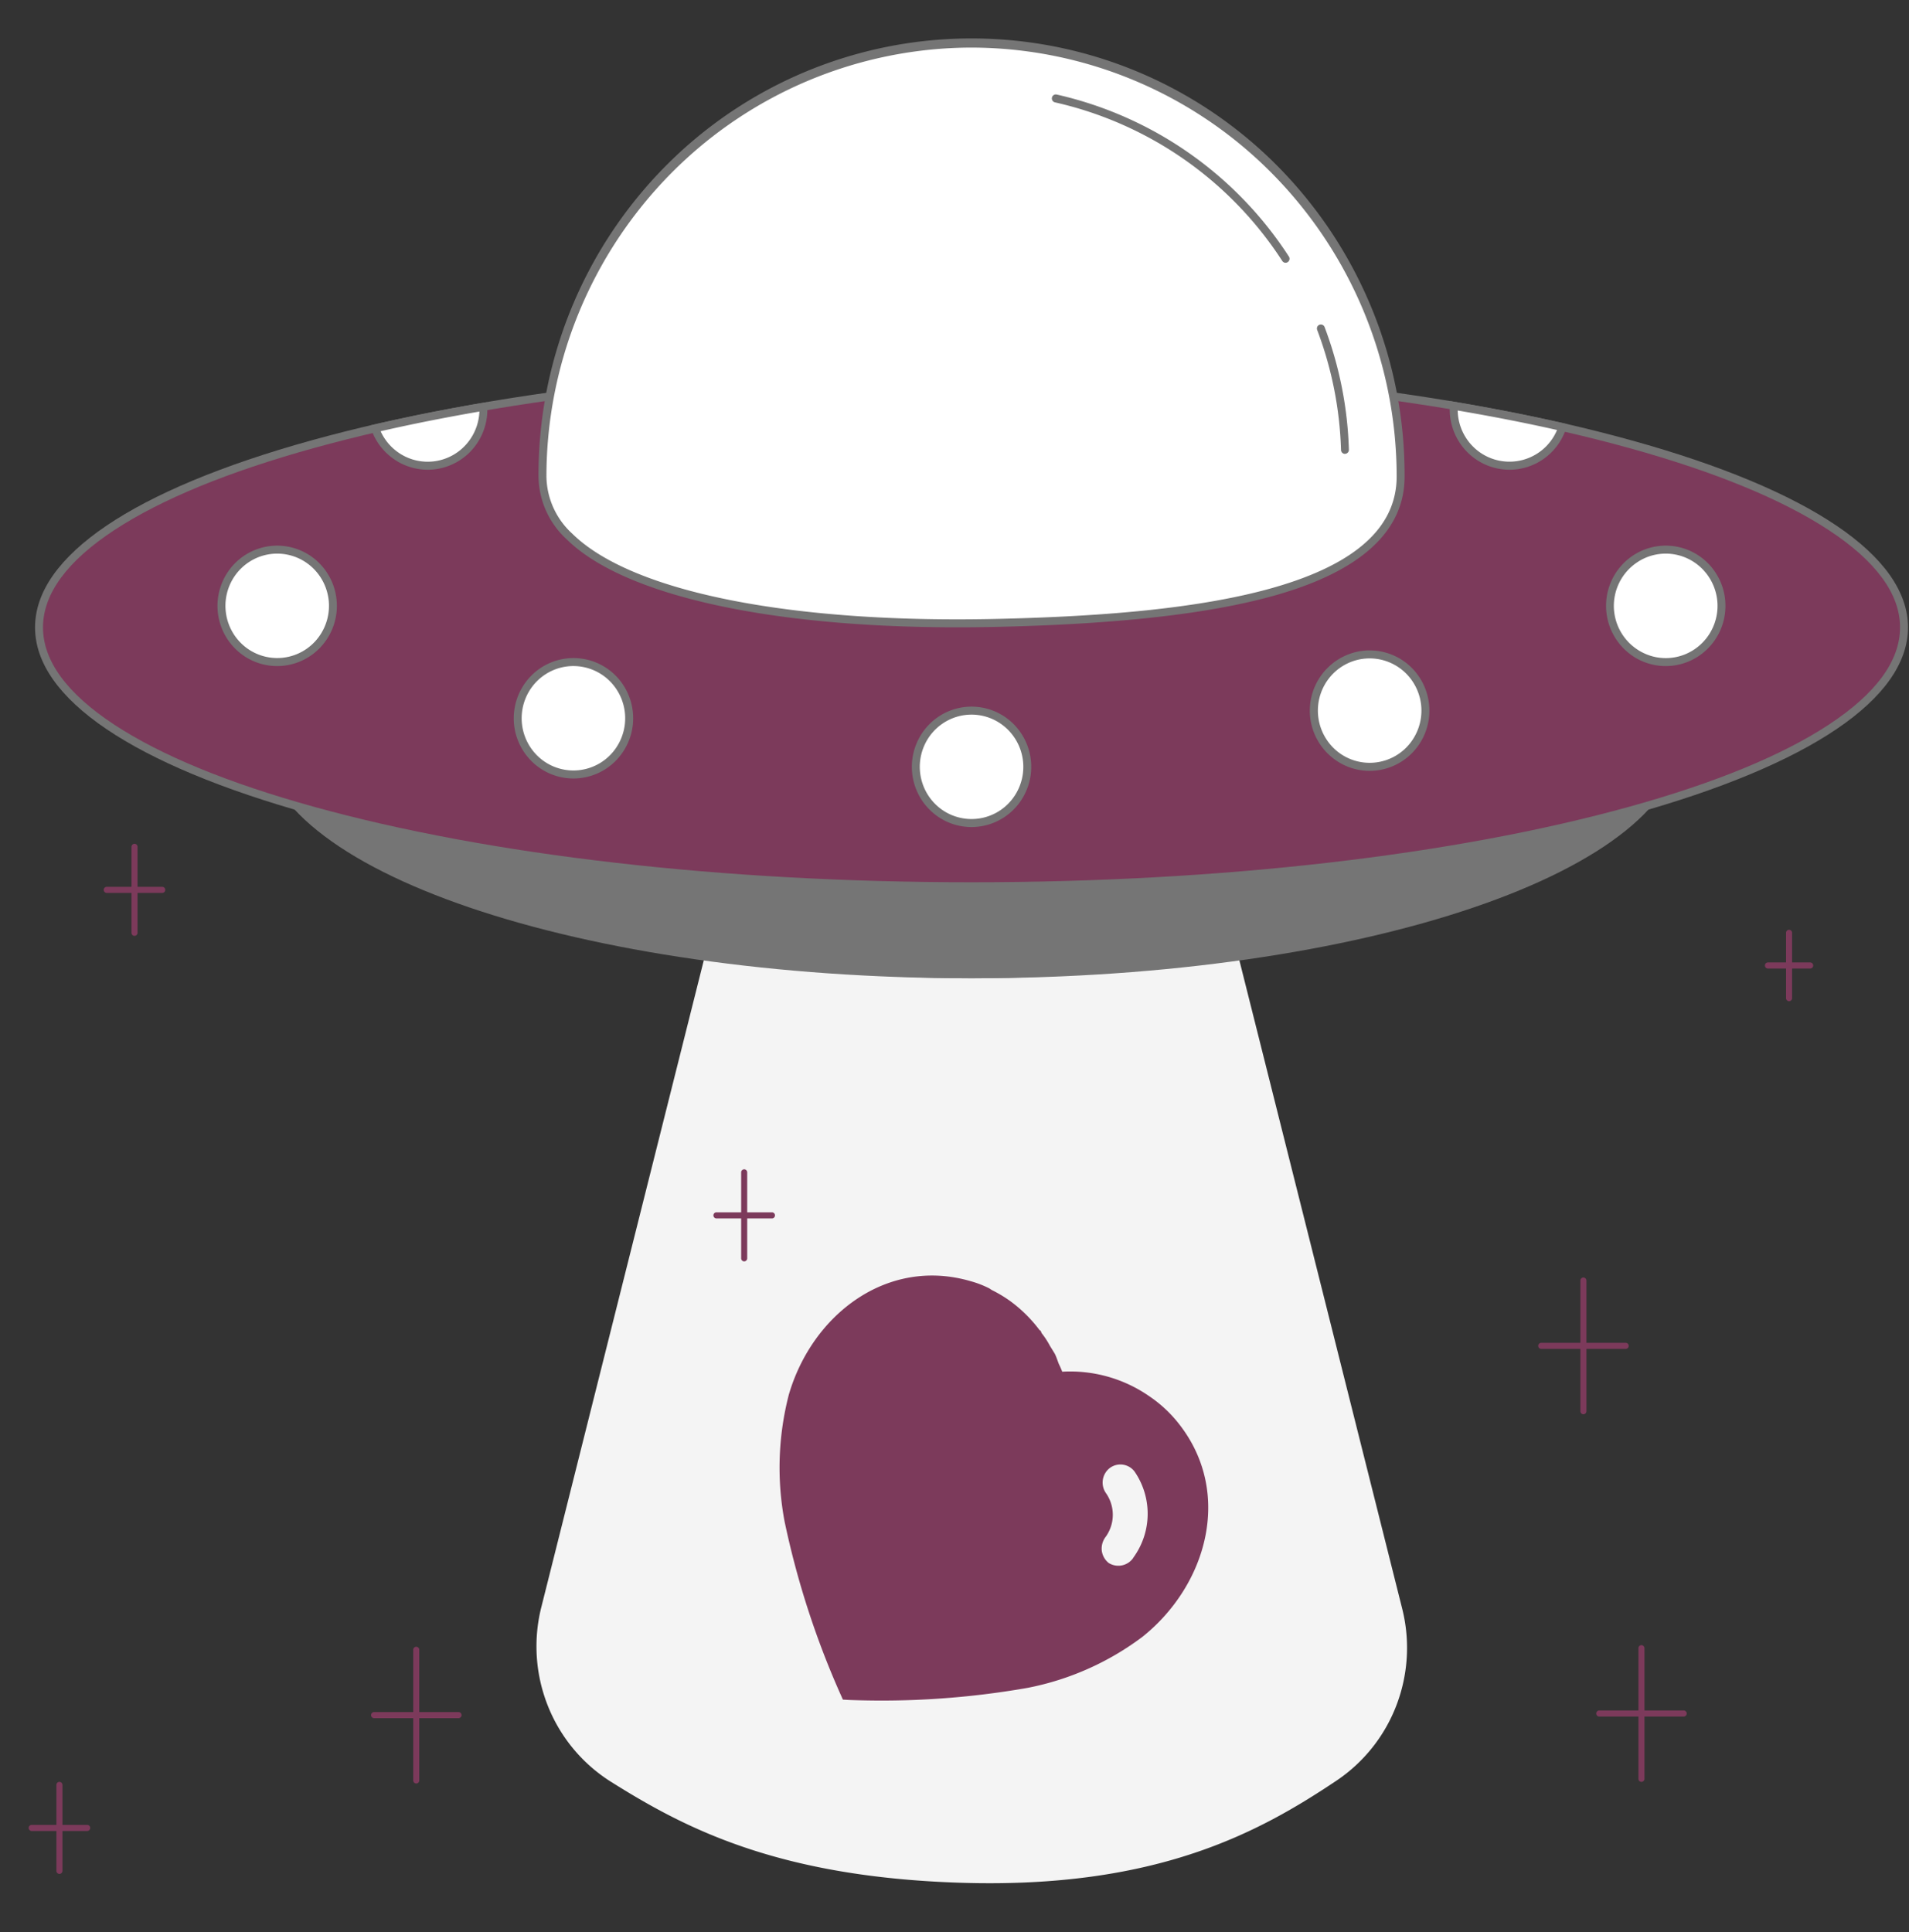 <svg xmlns="http://www.w3.org/2000/svg" xmlns:xlink="http://www.w3.org/1999/xlink" width="165" height="167" viewBox="0 0 165 167">
  <rect x="0" y="0" width="165" height="167" fill="#333333" stroke="none"/>
  <defs>
    <clipPath id="clip-path">
      <rect id="Rectangle_18312" data-name="Rectangle 18312" width="165" height="167" transform="translate(-0.081 -0.347)" fill="#fff"/>
    </clipPath>
  </defs>
  <g id="Group_22405" data-name="Group 22405" transform="translate(-90.243 -237.459)">
    <g id="Items" transform="translate(90.323 237.806)" clip-path="url(#clip-path)">
      <path id="Path_13724" data-name="Path 13724" d="M57.058,81.59,42.9,137.956a13.9,13.9,0,0,0,.6,8.5,13.751,13.751,0,0,0,5.438,6.521c6.3,3.956,14.354,8.238,30.293,8.729,16.895.52,25.761-4.377,32.407-8.822a13.759,13.759,0,0,0,5.179-6.491,13.9,13.9,0,0,0,.524-8.316L103.155,81.59" transform="translate(3.79 0.673)" fill="#f4f4f4"/>
      <path id="Path_13726" data-name="Path 13726" d="M86.489,73.976c-12.474,0-24.2-1.654-33.032-4.658-8.915-3.034-13.825-7.1-13.825-11.46S44.542,49.43,53.458,46.4c8.827-3,20.557-4.658,33.032-4.658s24.2,1.654,33.031,4.658c8.915,3.034,13.825,7.1,13.825,11.46s-4.909,8.427-13.825,11.46C110.694,72.322,98.963,73.976,86.489,73.976Zm0-31.71c-12.419,0-24.09,1.644-32.865,4.63-8.686,2.956-13.47,6.849-13.47,10.962s4.784,8.006,13.47,10.962c8.775,2.986,20.446,4.63,32.865,4.63s24.09-1.644,32.864-4.63c8.686-2.956,13.47-6.849,13.47-10.962s-4.784-8.006-13.47-10.962C110.579,43.91,98.907,42.266,86.489,42.266Z" transform="translate(-2.596 10.228)" fill="#757575"/>
      <g id="Group_21730" data-name="Group 21730" transform="translate(2.949 2.966)">
        <path id="Path_13725" data-name="Path 13725" d="M101.346,83.859c33.881,0,61.347-9.346,61.347-20.874s-27.466-20.874-61.347-20.874S40,51.456,40,62.985,67.466,83.859,101.346,83.859Z" transform="translate(-20.402 -2.62)" fill="#757575"/>
        <path id="Path_13727" data-name="Path 13727" d="M100.014,75.148c44.514,0,80.6-10.017,80.6-22.373S144.528,30.4,100.014,30.4s-80.6,10.017-80.6,22.374S55.5,75.148,100.014,75.148Z" transform="translate(-19.069 -1.862)" fill="#7c3a5b"/>
        <path id="Path_13728" data-name="Path 13728" d="M99.989,75.471c-21.559,0-41.832-2.332-57.084-6.566C27.519,64.634,19.045,58.9,19.045,52.75S27.519,40.867,42.9,36.595c15.252-4.234,35.525-6.565,57.084-6.565s41.833,2.331,57.085,6.565c15.386,4.271,23.86,10.008,23.86,16.155s-8.474,11.883-23.86,16.155C141.822,73.139,121.549,75.471,99.989,75.471Zm0-44.747c-21.5,0-41.708,2.323-56.9,6.541C35.719,39.31,29.94,41.688,25.91,44.332c-4.1,2.69-6.178,5.523-6.178,8.418s2.079,5.728,6.178,8.418c4.03,2.645,9.809,5.023,17.177,7.068,15.195,4.218,35.4,6.541,56.9,6.541s41.709-2.323,56.9-6.541c7.369-2.045,13.148-4.423,17.178-7.068,4.1-2.69,6.177-5.523,6.177-8.418s-2.078-5.728-6.177-8.418c-4.03-2.645-9.809-5.023-17.178-7.068-15.194-4.218-35.4-6.54-56.9-6.54Z" transform="translate(-19.045 -1.838)" fill="#757575"/>
        <path id="Path_13729" data-name="Path 13729" d="M140.112,37.8c0,9.891-16.99,12.221-34.706,12.644-19.3.461-39.464-2.9-39.464-12.644a37.59,37.59,0,0,1,10.9-26.392,36.852,36.852,0,0,1,52.373,0,37.593,37.593,0,0,1,10.9,26.392Z" transform="translate(-22.081 0.076)" fill="#fff"/>
        <path id="Path_13730" data-name="Path 13730" d="M139.932,37.513a.341.341,0,0,1-.238-.1.346.346,0,0,1-.1-.238A31.923,31.923,0,0,0,137.533,26.8a.347.347,0,0,1,.007-.265.342.342,0,0,1,.454-.175.348.348,0,0,1,.18.192,32.641,32.641,0,0,1,2.1,10.6.35.35,0,0,1-.093.248.343.343,0,0,1-.239.109Z" transform="translate(-26.715 -1.598)" fill="#757575"/>
        <path id="Path_13731" data-name="Path 13731" d="M133.218,19.618a.342.342,0,0,1-.288-.157A31.724,31.724,0,0,0,113.277,5.754a.345.345,0,0,1-.209-.153.348.348,0,0,1,.1-.472.341.341,0,0,1,.253-.052,32.42,32.42,0,0,1,20.083,14.005.352.352,0,0,1,.055.175.347.347,0,0,1-.167.312A.337.337,0,0,1,133.218,19.618Z" transform="translate(-25.13 -0.222)" fill="#757575"/>
        <path id="Path_13732" data-name="Path 13732" d="M101.786,50.792c-16.4,0-28.879-2.782-33.77-7.6a7.483,7.483,0,0,1-2.443-5.435A37.941,37.941,0,0,1,76.5,10.985a37.213,37.213,0,0,1,53.007,0,37.944,37.944,0,0,1,10.925,26.773c0,4.666-3.686,8.1-10.957,10.205C123.879,49.584,116,50.5,105.39,50.749Q103.559,50.792,101.786,50.792ZM103,.685A36.619,36.619,0,0,0,77.033,11.555a37.286,37.286,0,0,0-10.774,26.2A6.813,6.813,0,0,0,68.495,42.7c5.112,5.038,18.9,7.788,36.878,7.36,14.755-.352,34.373-2.011,34.373-12.3a37.287,37.287,0,0,0-10.774-26.2A36.617,36.617,0,0,0,103,.686Z" transform="translate(-22.058 0.114)" fill="#757575"/>
        <path id="Path_13733" data-name="Path 13733" d="M41.092,56.853a4.859,4.859,0,1,0-4.816-4.859A4.838,4.838,0,0,0,41.092,56.853Z" transform="translate(-20.16 -2.946)" fill="#fff"/>
        <path id="Path_13734" data-name="Path 13734" d="M41.068,57.176A5.126,5.126,0,0,1,38.2,56.3a5.2,5.2,0,0,1-1.9-2.336,5.24,5.24,0,0,1,1.118-5.673,5.134,5.134,0,0,1,7.938.789,5.236,5.236,0,0,1-.643,6.571A5.142,5.142,0,0,1,41.068,57.176Zm0-9.719a4.444,4.444,0,0,0-2.485.761,4.5,4.5,0,0,0-1.647,2.025,4.543,4.543,0,0,0,.97,4.918,4.451,4.451,0,0,0,6.882-.684,4.54,4.54,0,0,0-.558-5.7A4.457,4.457,0,0,0,41.068,47.457Z" transform="translate(-20.138 -2.921)" fill="#757575"/>
        <path id="Path_13735" data-name="Path 13735" d="M105.261,71.733a4.859,4.859,0,1,0-4.817-4.859A4.838,4.838,0,0,0,105.261,71.733Z" transform="translate(-24.316 -3.909)" fill="#fff"/>
        <path id="Path_13736" data-name="Path 13736" d="M105.237,72.055a5.125,5.125,0,0,1-2.867-.877,5.2,5.2,0,0,1-1.9-2.336,5.239,5.239,0,0,1,1.119-5.673,5.134,5.134,0,0,1,7.937.789,5.235,5.235,0,0,1-.643,6.571A5.141,5.141,0,0,1,105.237,72.055Zm0-9.718a4.443,4.443,0,0,0-2.485.761,4.5,4.5,0,0,0-1.648,2.025,4.542,4.542,0,0,0,.97,4.918,4.451,4.451,0,0,0,6.882-.684,4.538,4.538,0,0,0-.558-5.7A4.456,4.456,0,0,0,105.237,62.337Z" transform="translate(-24.292 -3.886)" fill="#757575"/>
        <path id="Path_13737" data-name="Path 13737" d="M169.418,56.853a4.859,4.859,0,1,0-4.817-4.859A4.838,4.838,0,0,0,169.418,56.853Z" transform="translate(-28.47 -2.946)" fill="#fff"/>
        <path id="Path_13738" data-name="Path 13738" d="M169.393,57.176a5.124,5.124,0,0,1-2.866-.877,5.234,5.234,0,0,1-.782-8.009,5.134,5.134,0,0,1,7.938.789,5.235,5.235,0,0,1-.643,6.571A5.141,5.141,0,0,1,169.393,57.176Zm0-9.719a4.442,4.442,0,0,0-2.484.761A4.52,4.52,0,0,0,168.52,56.4a4.438,4.438,0,0,0,2.585-.257,4.489,4.489,0,0,0,2.007-1.662,4.54,4.54,0,0,0-.557-5.7A4.459,4.459,0,0,0,169.393,47.457Z" transform="translate(-28.446 -2.921)" fill="#757575"/>
        <path id="Path_13739" data-name="Path 13739" d="M142.053,66.537a4.859,4.859,0,1,0-4.816-4.859A4.837,4.837,0,0,0,142.053,66.537Z" transform="translate(-26.698 -3.573)" fill="#fff"/>
        <path id="Path_13740" data-name="Path 13740" d="M142.029,66.86a5.127,5.127,0,0,1-2.867-.877,5.214,5.214,0,0,1,1.86-9.434,5.137,5.137,0,0,1,5.3,2.214,5.236,5.236,0,0,1-.642,6.571A5.144,5.144,0,0,1,142.029,66.86Zm0-9.719a4.443,4.443,0,0,0-2.485.76,4.5,4.5,0,0,0-1.648,2.025,4.543,4.543,0,0,0,.97,4.918,4.45,4.45,0,0,0,6.882-.684,4.54,4.54,0,0,0-.557-5.7A4.458,4.458,0,0,0,142.029,57.141Z" transform="translate(-26.675 -3.549)" fill="#757575"/>
        <path id="Path_13741" data-name="Path 13741" d="M68.468,67.244a4.859,4.859,0,1,0-4.816-4.859A4.838,4.838,0,0,0,68.468,67.244Z" transform="translate(-21.934 -3.619)" fill="#fff"/>
        <path id="Path_13742" data-name="Path 13742" d="M68.444,67.567a5.126,5.126,0,0,1-2.866-.877,5.2,5.2,0,0,1-1.9-2.336A5.24,5.24,0,0,1,64.8,58.681a5.134,5.134,0,0,1,7.938.789,5.237,5.237,0,0,1-.643,6.571A5.142,5.142,0,0,1,68.444,67.567Zm0-9.719a4.444,4.444,0,0,0-2.485.76,4.5,4.5,0,0,0-1.648,2.025,4.543,4.543,0,0,0,.969,4.919,4.451,4.451,0,0,0,6.882-.684,4.54,4.54,0,0,0-.557-5.7A4.457,4.457,0,0,0,68.444,57.849Z" transform="translate(-21.91 -3.595)" fill="#757575"/>
        <path id="Path_13743" data-name="Path 13743" d="M159.543,35.687a4.848,4.848,0,0,1-2.071,2.629,4.786,4.786,0,0,1-6.168-1,4.884,4.884,0,0,1-1.151-3.151c0-.109,0-.215.011-.321C153.454,34.4,156.587,35.012,159.543,35.687Z" transform="translate(-27.534 -2.085)" fill="#fff"/>
        <path id="Path_13744" data-name="Path 13744" d="M154.945,39.342a5.14,5.14,0,0,1-3.647-1.526,5.238,5.238,0,0,1-1.513-3.679c0-.116.006-.23.012-.344l.025-.382.374.063c3.307.557,6.469,1.179,9.4,1.846l.368.084-.118.362a5.2,5.2,0,0,1-1.876,2.59A5.124,5.124,0,0,1,154.945,39.342Zm-4.471-5.119a4.537,4.537,0,0,0,1.048,2.817,4.457,4.457,0,0,0,7.537-1.131C156.367,35.3,153.483,34.737,150.473,34.223Z" transform="translate(-27.51 -2.057)" fill="#757575"/>
        <path id="Path_13745" data-name="Path 13745" d="M59.833,34.171A4.886,4.886,0,0,1,58.7,37.3a4.8,4.8,0,0,1-8.221-1.5c2.945-.679,6.067-1.3,9.347-1.864C59.831,34.014,59.833,34.092,59.833,34.171Z" transform="translate(-21.08 -2.091)" fill="#fff"/>
        <path id="Path_13746" data-name="Path 13746" d="M54.986,39.348a5.142,5.142,0,0,1-2.973-.953,5.215,5.215,0,0,1-1.889-2.5l-.13-.367.377-.087c2.96-.682,6.111-1.311,9.366-1.867l.377-.065.023.385c.005.083.007.169.007.254a5.234,5.234,0,0,1-1.512,3.678A5.141,5.141,0,0,1,54.986,39.348Zm-4.068-3.327a4.5,4.5,0,0,0,2.029,2.139,4.446,4.446,0,0,0,5.438-1.084,4.536,4.536,0,0,0,1.07-2.756C56.5,34.832,53.629,35.4,50.918,36.021Z" transform="translate(-21.049 -2.063)" fill="#757575"/>
      </g>
      <path id="Path_13747" data-name="Path 13747" d="M98.068,136.624a12.08,12.08,0,0,1,2.556,2.521l.094.064a.694.694,0,0,1,.08.192,6.851,6.851,0,0,1,.721,1.1l.422.685c.152.291.278.725.372.932a5.956,5.956,0,0,1,.274.628,11.974,11.974,0,0,1,7.515,2.112,11.3,11.3,0,0,1,2.645,2.488c4.578,5.935,2.343,13.859-3.223,18.311a24.223,24.223,0,0,1-9.947,4.417,73.147,73.147,0,0,1-15.389,1.043l-.56-.031-.24-.54a74.337,74.337,0,0,1-4.8-14.862,25.208,25.208,0,0,1,.367-10.95c2.005-6.891,8.468-11.921,15.709-9.814a8.612,8.612,0,0,1,1.637.633l.191.13a11.285,11.285,0,0,1,1.4.818Zm10.769,14.749a1.53,1.53,0,0,0-2.143-.3,1.589,1.589,0,0,0-.31,2.19,3.262,3.262,0,0,1,.015,3.675l-.033.05a1.668,1.668,0,0,0-.364,1.2,1.632,1.632,0,0,0,.595,1.084,1.567,1.567,0,0,0,2.073-.357l.128-.191A6.428,6.428,0,0,0,108.837,151.373Z" transform="translate(-10.856 -24.538)" fill="#7c3a5b"/>
      <path id="Path_13748" data-name="Path 13748" d="M3.64,78.716a.259.259,0,0,1-.184-.077.264.264,0,0,1-.076-.186V71.029a.265.265,0,0,1,.074-.191.26.26,0,0,1,.43.088.265.265,0,0,1,.018.1v7.424a.264.264,0,0,1-.076.186.259.259,0,0,1-.184.077Z" transform="translate(7.905 1.823)" fill="#7c3a5b"/>
      <path id="Path_13749" data-name="Path 13749" d="M5.062,76.521H.261a.26.26,0,0,1-.184-.077.265.265,0,0,1,0-.372.26.26,0,0,1,.184-.077h4.8a.26.26,0,0,1,.184.077.265.265,0,0,1,0,.372A.26.26,0,0,1,5.062,76.521Z" transform="translate(8.883 0.306)" fill="#7c3a5b"/>
      <path id="Path_13750" data-name="Path 13750" d="M77.824,118.319a.267.267,0,0,1-.1-.02.265.265,0,0,1-.141-.143.265.265,0,0,1-.02-.1v-7.423a.264.264,0,0,1,.074-.191.26.26,0,0,1,.374,0,.265.265,0,0,1,.074.191v7.423a.265.265,0,0,1-.02.1.265.265,0,0,1-.141.143A.267.267,0,0,1,77.824,118.319Z" transform="translate(-13.582 -9.647)" fill="#7c3a5b"/>
      <path id="Path_13751" data-name="Path 13751" d="M79.246,116.123h-4.8a.258.258,0,0,1-.184-.077.263.263,0,0,1,.184-.449h4.8a.26.26,0,0,1,.184.077.265.265,0,0,1,0,.372A.258.258,0,0,1,79.246,116.123Z" transform="translate(-12.603 -11.164)" fill="#7c3a5b"/>
      <path id="Path_13752" data-name="Path 13752" d="M22.662,221a.254.254,0,0,1-.1-.02.268.268,0,0,1-.085-.057.263.263,0,0,1-.076-.186v-7.424a.267.267,0,0,1,.018-.1.258.258,0,0,1,.056-.087.258.258,0,0,1,.374,0,.258.258,0,0,1,.056.087.267.267,0,0,1,.018.1v7.424a.264.264,0,0,1-.076.186.257.257,0,0,1-.085.057A.253.253,0,0,1,22.662,221Z" transform="translate(-17.605 -59.388)" fill="#7c3a5b"/>
      <path id="Path_13753" data-name="Path 13753" d="M24.083,218.806h-4.8a.261.261,0,0,1-.184-.077.265.265,0,0,1,0-.372.258.258,0,0,1,.184-.077h4.8a.259.259,0,0,1,.184.077.265.265,0,0,1,0,.372A.261.261,0,0,1,24.083,218.806Z" transform="translate(-16.626 -60.904)" fill="#7c3a5b"/>
      <path id="Path_13754" data-name="Path 13754" d="M179.933,135.346a.261.261,0,0,1-.184-.077.264.264,0,0,1-.077-.186V123.791a.263.263,0,0,1,.077-.186.258.258,0,0,1,.369,0,.262.262,0,0,1,.076.186v11.292a.262.262,0,0,1-.261.264Z" transform="translate(-43.156 -13.461)" fill="#7c3a5b"/>
      <path id="Path_13755" data-name="Path 13755" d="M182.1,132h-7.3a.261.261,0,0,1-.185-.077.266.266,0,0,1,0-.372.258.258,0,0,1,.185-.077h7.3a.257.257,0,0,1,.184.077.264.264,0,0,1,0,.372A.259.259,0,0,1,182.1,132Z" transform="translate(-41.667 -15.763)" fill="#7c3a5b"/>
      <path id="Path_13756" data-name="Path 13756" d="M52,181.678a.258.258,0,0,1-.184-.077.263.263,0,0,1-.076-.186V170.123a.265.265,0,0,1,.076-.186.26.26,0,0,1,.369,0,.265.265,0,0,1,.076.186v11.292a.263.263,0,0,1-.076.186A.258.258,0,0,1,52,181.678Z" transform="translate(-16.103 -27.88)" fill="#7c3a5b"/>
      <path id="Path_13757" data-name="Path 13757" d="M54.167,178.334h-7.3a.258.258,0,0,1-.184-.077.265.265,0,0,1,0-.372.26.26,0,0,1,.184-.077h7.3a.26.26,0,0,1,.184.077.265.265,0,0,1,0,.372A.258.258,0,0,1,54.167,178.334Z" transform="translate(-14.614 -30.182)" fill="#7c3a5b"/>
      <path id="Path_13758" data-name="Path 13758" d="M158.841,208.228a.26.26,0,0,1-.184-.077.265.265,0,0,1-.077-.186V196.674a.263.263,0,0,1,.077-.186.258.258,0,0,1,.369,0,.262.262,0,0,1,.076.186v11.292a.265.265,0,0,1-.076.186A.261.261,0,0,1,158.841,208.228Z" transform="translate(-17.047 -54.57)" fill="#7c3a5b"/>
      <path id="Path_13759" data-name="Path 13759" d="M161.005,204.884h-7.3a.261.261,0,0,1-.185-.077.266.266,0,0,1,0-.372.259.259,0,0,1,.185-.077h7.3a.26.26,0,0,1,.185.077.266.266,0,0,1,0,.372A.262.262,0,0,1,161.005,204.884Z" transform="translate(-15.558 -56.872)" fill="#7c3a5b"/>
      <path id="Path_13760" data-name="Path 13760" d="M204.957,87.392a.26.26,0,0,1-.1-.02.264.264,0,0,1-.085-.057.259.259,0,0,1-.076-.186V81.483a.264.264,0,0,1,.076-.186.259.259,0,0,1,.369,0,.264.264,0,0,1,.077.186v5.646a.272.272,0,0,1-.02.1.25.25,0,0,1-.057.085.259.259,0,0,1-.184.077Z" transform="translate(-50.403 -1.207)" fill="#7c3a5b"/>
      <path id="Path_13761" data-name="Path 13761" d="M206.038,85.72h-3.651a.259.259,0,0,1-.1-.02.263.263,0,0,1-.085-.057.264.264,0,0,1,0-.372.263.263,0,0,1,.085-.057.26.26,0,0,1,.1-.02h3.651a.26.26,0,0,1,.185.077.266.266,0,0,1,0,.372A.26.26,0,0,1,206.038,85.72Z" transform="translate(-49.659 -2.358)" fill="#7c3a5b"/>
    </g>
  </g>
</svg>
